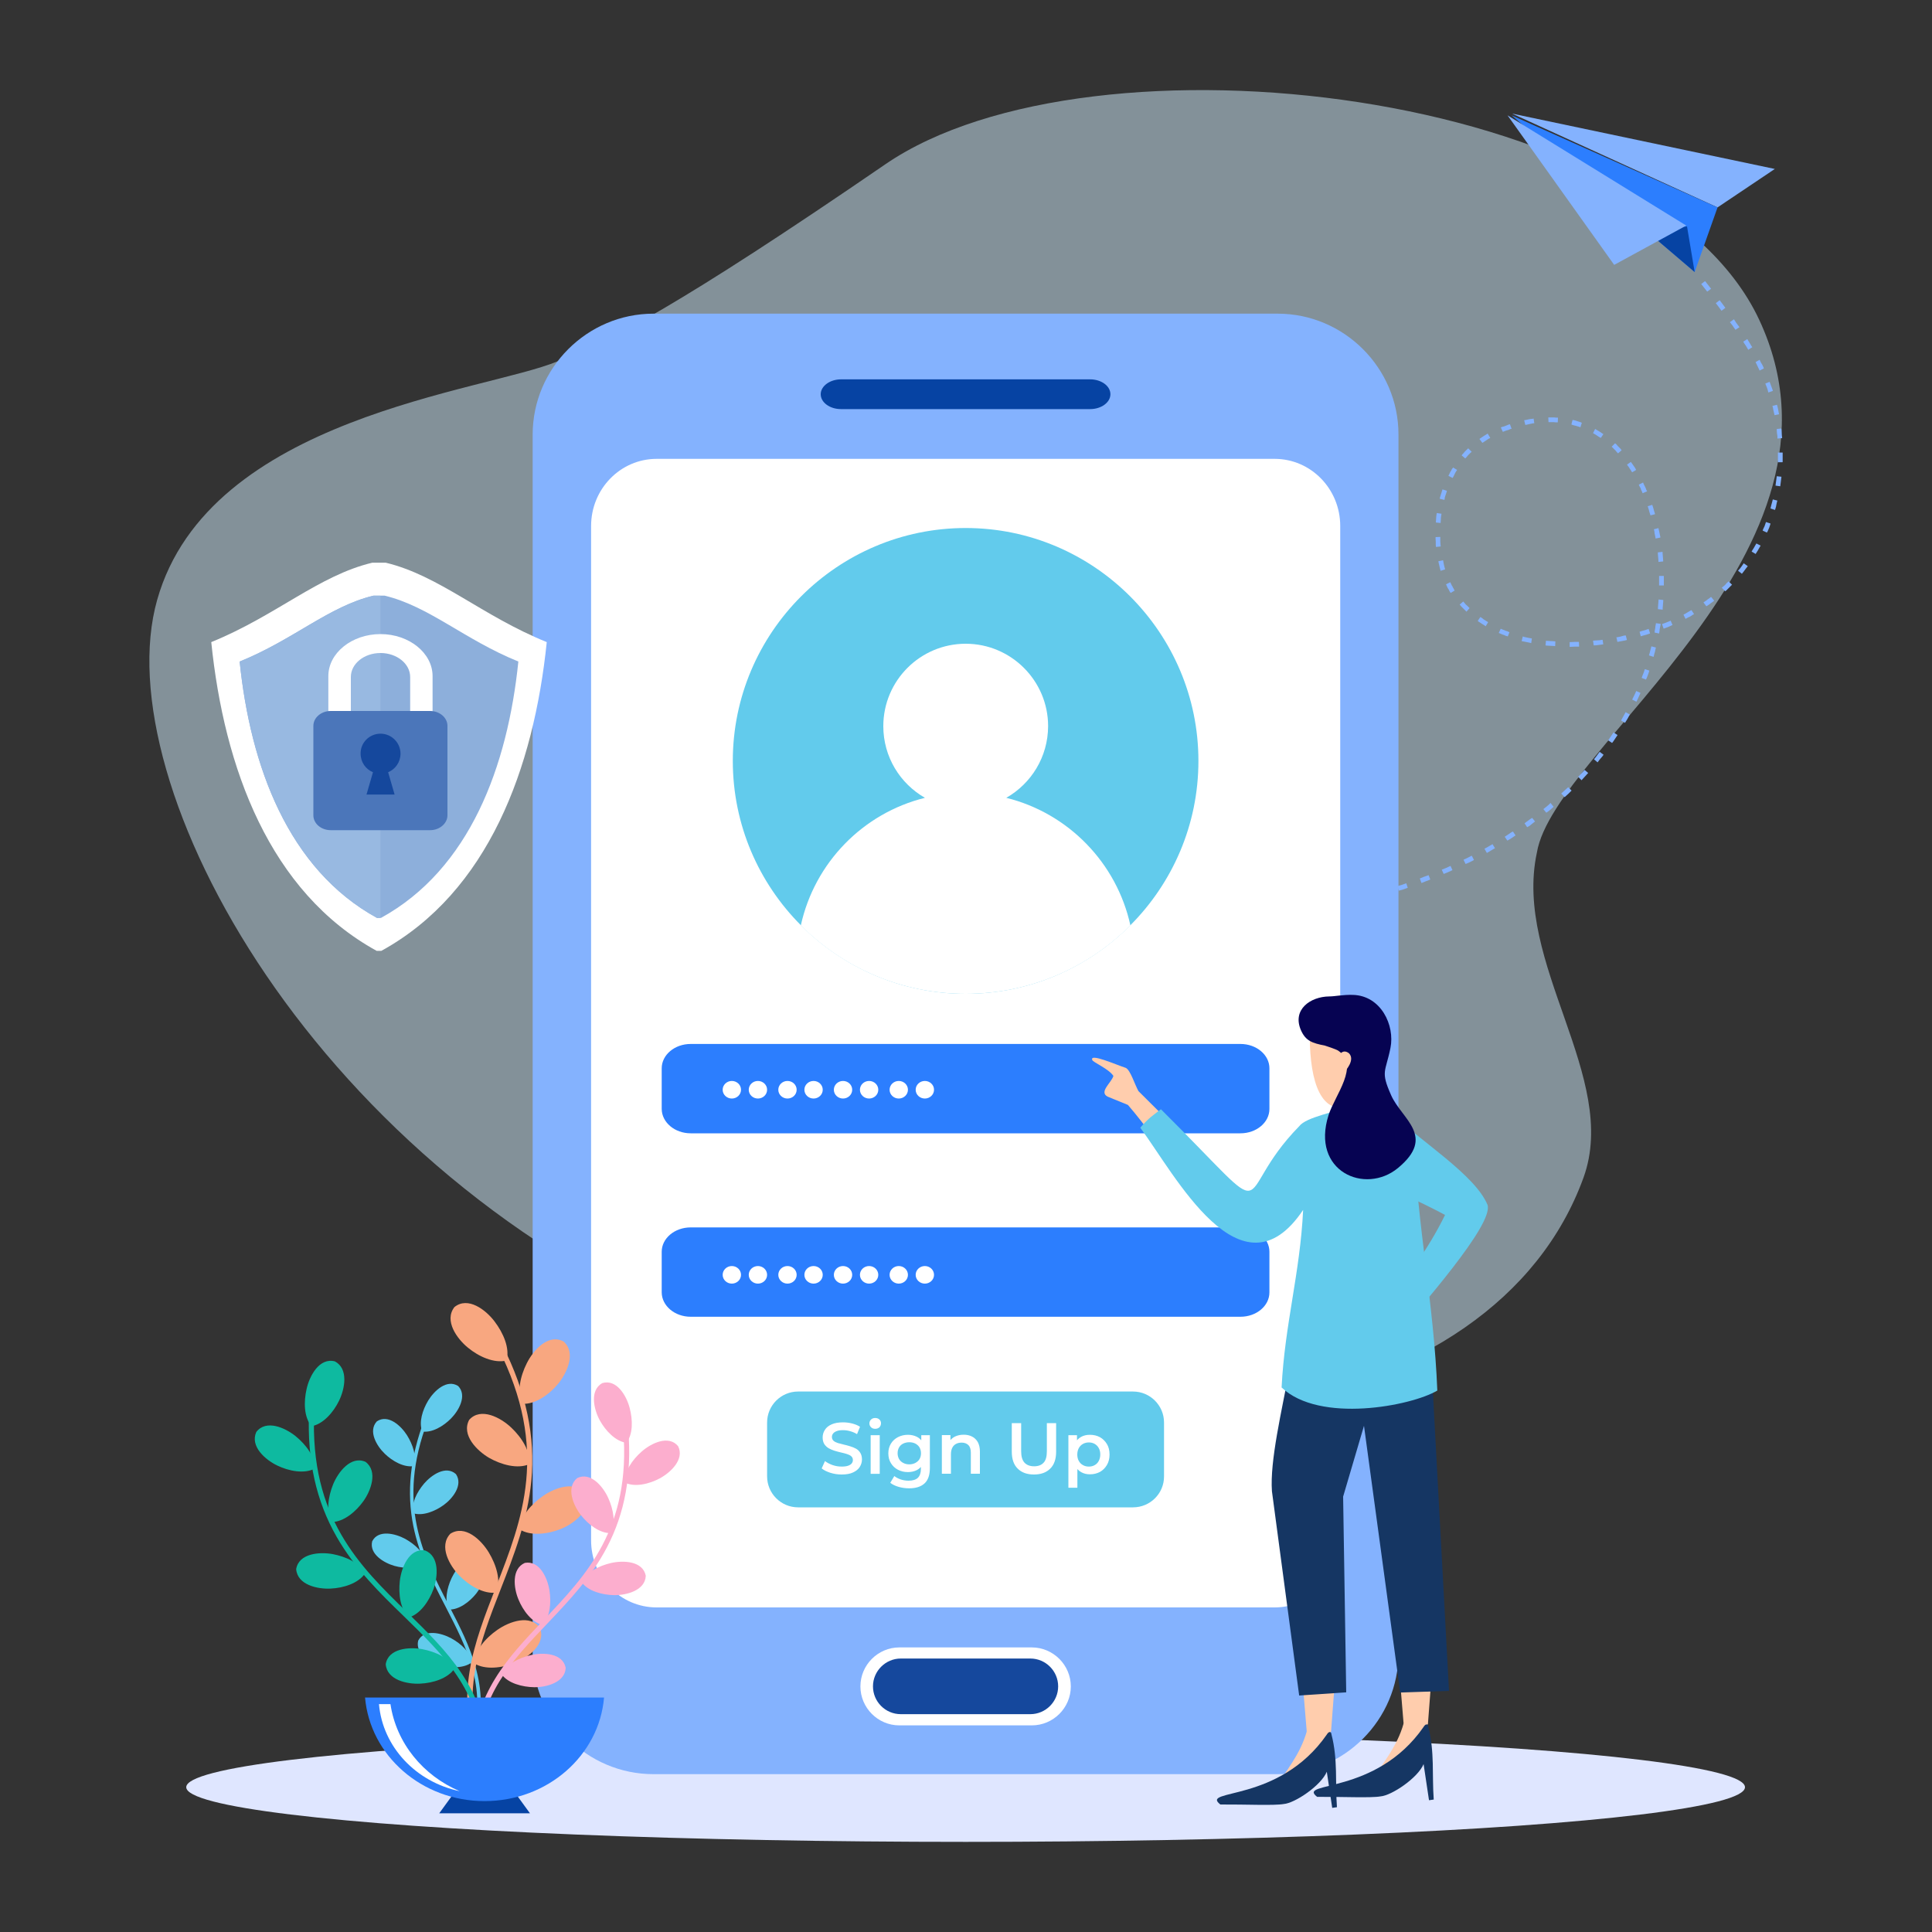 <svg id="SvgjsSvg1075" width="550" height="550" xmlns="http://www.w3.org/2000/svg" version="1.1" xmlns:xlink="http://www.w3.org/1999/xlink" xmlns:svgjs="http://svgjs.com/svgjs"><rect width="100%" height="100%" fill="#333333" stroke="none"/><defs id="SvgjsDefs1076"></defs><g id="SvgjsG1077"><svg xmlns="http://www.w3.org/2000/svg" enable-background="new 0 0 2000 2000" viewBox="0 0 2000 2000" width="550" height="550"><rect width="2000" height="2000" fill="#ffffff" fill-rule="evenodd" clip-rule="evenodd" display="none" class="colorfff svgShape"></rect><path fill="#d5f0ff" d="M162.7,621c-53.8,190,164.2,593.4,571.9,758.4c407.8,165,812.8,93.1,904.7-160.5    c37.4-103.8-73.1-221.7-48.3-336.4c18.1-108.6,342.1-312.2,230.1-551.5C1709.2,91.6,1130,23.7,916.6,170    C703,316.5,629.9,354.3,577.6,373.9C501.9,405.5,216.3,431.2,162.7,621L162.7,621z" opacity=".5" class="colord5f0ff svgShape"></path><ellipse cx="999.6" cy="1850.1" fill="#dfe6ff" fill-rule="evenodd" clip-rule="evenodd" rx="806.8" ry="56.6" class="colordfe6ff svgShape"></ellipse><polygon fill="#84b2fe" fill-rule="evenodd" points="1565.3 117.6 1837.3 174.9 1778 214.7" clip-rule="evenodd" class="color84b2fe svgShape"></polygon><polygon fill="#2c7efe" fill-rule="evenodd" points="1564.8 119.4 1778 214.7 1754.3 281.6" clip-rule="evenodd" class="color2c7efe svgShape"></polygon><polygon fill="#0643a3" fill-rule="evenodd" points="1703.6 238.4 1754.3 281.6 1746.4 234.4" clip-rule="evenodd" class="color0643a3 svgShape"></polygon><polygon fill="#84b2fe" fill-rule="evenodd" points="1671 274.2 1745.6 233.5 1560.6 119.4" clip-rule="evenodd" class="color84b2fe svgShape"></polygon><path fill="#84b2fe" d="M1771.3,298.9l-4,3l-6.2-7.9l4-3L1771.3,298.9z M1277.1,946l-0.5-4.9l1-0.2h1.7l1.7-0.2h1.7     h2h2l-0.2,4.9h-1.7h-2h-1.5l-1.7,0.2h-1.5L1277.1,946z M1301.6,945.7v-4.9h2.2h4.7l2.7-0.2l0.2,4.9l-3,0.2h-4.7H1301.6z      M1326.3,945l-0.2-4.9l1.5-0.2l4.7-0.2l3.7-0.2l0.2,4.9l-3.5,0.2l-4.9,0.2L1326.3,945z M1351,942.8l-0.5-4.9h1l4.7-0.5l4.2-0.7     l0.5,4.9l-4.2,0.5l-4.7,0.7H1351z M1375.7,939.6l-0.7-4.9l0.5-0.2l4.7-0.7l4.4-0.7l1,4.9l-4.7,0.7l-4.7,0.7L1375.7,939.6z      M1400.1,934.9l-1.2-4.9h0.2l4.9-1l4.4-1l1.2,4.7l-4.7,1.2L1400.1,934.9L1400.1,934.9z M1424.1,929.2l-1.2-4.9l0,0l4.7-1.2     l4.7-1.2h0.2l1.2,4.7l0,0l-4.7,1.2L1424.1,929.2L1424.1,929.2z M1448,922l-1.5-4.7l4.4-1.2l4.7-1.7h0.2l1.5,4.7h-0.2l-4.7,1.7     L1448,922z M1471.5,914.1l-1.7-4.7l4.2-1.7l4.7-1.7h0.2l1.7,4.4l-0.2,0.2l-4.4,1.7L1471.5,914.1z M1494.5,904.7l-2-4.4l4.2-1.7     l4.4-2l0.5-0.2l2,4.4l-0.5,0.2l-4.4,2L1494.5,904.7z M1517.2,894.4l-2.2-4.4l3.7-1.7l4.2-2.2l0.7-0.2l2.2,4.2l-0.5,0.5l-4.4,2.2     L1517.2,894.4z M1539.2,883l-2.5-4.4l3.2-1.7l4.2-2.5l1-0.5l2.5,4.2l-1,0.5l-4.2,2.5L1539.2,883z M1560.4,870.2l-2.7-4l3-2l4-2.7     l1.5-0.7l2.7,4l-1.5,1l-4,2.7L1560.4,870.2z M1580.9,856.3l-2.7-4l2.2-1.7l3.7-2.7l2-1.2l3,3.7l-2,1.5l-3.7,3L1580.9,856.3z      M1600.7,841.3l-3-3.7l1.5-1.2l3.7-3l2.2-2.2l3.2,4l-2.2,2l-3.7,3L1600.7,841.3z M1619.7,825.2l-3.5-3.7l0.7-0.7l3.5-3.2l3-2.7     l3.5,3.5l-3,3l-3.5,3.2L1619.7,825.2z M1637.2,807.7l-3.5-3.5l3-3.2l3.2-3.5l0.5-0.5l3.7,3.2l-0.5,0.5l-3.2,3.5L1637.2,807.7z      M1653.8,789.2l-3.7-3.2l2-2.5l2.7-3.7l1.2-1.5l4,3l-1.2,1.7l-3,3.5L1653.8,789.2z M1668.8,769.1l-4-2.7l1-1.5l2.5-3.7l2-3     l4.2,2.7l-2,3l-2.7,4L1668.8,769.1z M1682.4,748.4l-4.2-2.5v-0.2l2.2-4l2.2-4l0.2-0.5l4.4,2.5l-0.2,0.2l-2.2,4.2l-2.5,4V748.4z      M1694,726.4l-4.4-2.2l1.5-3l2-4.2l0.7-1.7l4.4,2l-0.7,1.7l-2,4.4L1694,726.4z M1703.9,703.5l-4.4-1.7l0.5-1.7l1.7-4.2l1-3.2     l4.7,1.5l-1,3.2l-1.7,4.4L1703.9,703.5z M1711.8,680l-4.7-1.5V678l0.7-2.2l0.5-2.2l0.7-2.5l0.5-2l4.7,1.2l-0.5,2l-0.5,2.5     l-0.7,2.2l-0.5,2.2L1711.8,680z M1717.5,655.8l-4.7-1l0.2-2l0.5-2.5l0.2-2.2l0.5-2.5v-0.5l4.9,0.7v0.5l-0.5,2.5l-0.5,2.5     l-0.2,2.2L1717.5,655.8z M1721.2,631.1l-4.9-0.5v-1.5l0.2-2.5l0.2-2.5l0.2-2.5v-1l4.9,0.5v1l-0.2,2.5l-0.2,2.5l-0.2,2.5V631.1z      M1722.4,606.1h-4.9v-1.5v-2.7v-2.2v-2.5v-1h4.9v0.7v2.5v2.5v2.7V606.1z M1721.7,581.2l-4.9,0.5v-1.5l-0.2-2.5l-0.2-2.2l-0.2-2.5     v-1.2l4.9-0.5v1.2l0.2,2.5l0.2,2.5l0.2,2.5V581.2z M1718.7,556.5l-4.9,1v-0.7l-0.5-2.5l-0.5-2.2l-0.2-2.2l-0.5-2l4.7-1.2l0.5,2.2     l0.5,2.2l0.5,2.5l0.5,2.2V556.5z M1713.3,532.3l-4.7,1.2l-0.5-1.5l-0.7-2.2l-0.5-2l-0.7-2.2l-0.5-1.5l4.7-1.5l0.5,1.5l0.7,2.2     l0.5,2l0.7,2.2L1713.3,532.3z M1705.1,508.6l-4.7,2l-0.5-1.5l-1-2l-0.7-2l-1-1.7l-0.7-1.7l4.4-2.2l0.7,1.7l1,2l1,2l0.7,2     L1705.1,508.6z M1693.8,486.4l-4.2,2.5l-0.2-0.2l-1-1.7l-1.2-1.7l-1-1.7l-1.2-1.5l-0.7-1.2l4-2.7l0.7,1l1.2,1.7l1.2,1.7l1.2,1.7     l1,2L1693.8,486.4z M1678.7,466.1l-3.7,3.2l-1.2-1.2l-1.2-1.5l-1.5-1.5l-1.2-1.2l-1.5-1.5l0,0l3.5-3.5l0,0l1.5,1.2l1.2,1.5     l1.5,1.5l1.5,1.5L1678.7,466.1z M1659.9,449.3l-2.7,4l-0.5-0.2l-1.7-1l-1.5-1l-1.5-1l-1.7-1l-1.2-0.7l2.2-4.4l1.5,1l1.7,1l1.7,1     l1.5,1l1.7,1.2L1659.9,449.3z M1637.5,437.7l-1.5,4.7l-1-0.5l-1.7-0.5l-1.7-0.5l-2-0.5l-1.7-0.5l-1.2-0.5l1.2-4.7l1.2,0.2l2,0.5     l2,0.7l1.7,0.5l2,0.7L1637.5,437.7z M1612.8,432.3l-0.2,4.9h-0.2h-2l-2-0.2h-2h-2.2h-1.2l-0.2-4.9h1.5h2.2h2.2l2,0.2H1612.8     L1612.8,432.3z M1587.6,433.3l0.7,4.9h-1.2l-2.5,0.5l-2.2,0.5l-2.2,0.5l-1.2,0.2l-1.2-4.9l1.5-0.2l2.2-0.5l2.5-0.5l2.2-0.2     L1587.6,433.3z M1563.1,439.2l1.7,4.7l-1.2,0.2l-2.2,1l-2.5,0.7l-2.5,1l-0.7,0.2l-2-4.4l0.7-0.5l2.7-0.7l2.5-1l2.5-1     L1563.1,439.2z M1540.2,449.1l2.5,4.2l-0.2,0.2l-1.5,0.7l-1.5,1l-1.5,1l-1.5,1l-1.5,1l-0.5,0.2l-3-4l0.7-0.5l1.5-1l1.5-1l1.5-1     l1.7-1l1.5-1H1540.2z M1519.9,464.1l3.5,3.5v0.2l-1.2,1l-1.2,1.2l-1.2,1.2l-1,1.2l-1,1.2l-1,1l-3.7-3.2l0.7-1l1.2-1.2l1.2-1.5     l1.2-1.2l1.2-1.2L1519.9,464.1L1519.9,464.1z M1504.1,483.9l4.2,2.5l-0.2,0.5l-1,1.5l-0.7,1.2l-0.7,1.5l-0.7,1.5l-0.7,1.2l-0.5,1     l-4.4-2.2l0.5-1l0.7-1.5l0.7-1.5l1-1.5l0.7-1.5l1-1.2L1504.1,483.9z M1493.2,506.6l4.7,1.5l-0.2,0.5l-0.5,1.7l-0.5,1.5l-0.5,1.5     l-0.5,1.5l-0.2,1.7l-0.2,1l-4.9-1.2l0.2-1.2l0.5-1.5l0.5-1.7l0.5-1.5l0.5-1.7l0.5-1.5L1493.2,506.6z M1487.3,531.1l4.9,0.7v0.2     l-0.5,3.2l-0.2,3.2l-0.2,3l-4.9-0.5l0.2-3l0.2-3.2l0.5-3.5V531.1z M1486.1,556l4.9-0.2v1.5v3.2l0.2,3l0.2,2.2l-4.9,0.5l-0.2-2.2     v-3.2l-0.2-3.2V556z M1489,581l4.9-1l0.2,1.2l0.5,2.7l0.7,3l0.7,2.5l-4.7,1.5l-0.7-2.7l-0.7-3l-0.7-3L1489,581z M1496.9,604.9     l4.4-2.2l1,2l0.5,1.2l0.7,1l0.5,1.2l0.7,1l0.5,1.2l0.7,1l-4.2,2.5l-0.7-1l-0.7-1.2l-0.5-1.2l-0.7-1l-0.7-1.2l-0.5-1.2     L1496.9,604.9z M1511,625.9l3.7-3.2l0.7,0.7l1,1.2l1,1.2l1.2,1l1.2,1.2l1,1l0.5,0.5l-3.2,3.7l-0.5-0.5l-1.2-1.2l-1.2-1.2     l-1.2-1.2l-1.2-1.2l-1-1.2L1511,625.9z M1529.8,642.7l2.7-4l0.7,0.5l1.5,1l1.2,1l1.2,0.7l1.5,1l1.2,0.7l0.7,0.5l-2.5,4.2     l-0.7-0.5l-1.5-1l-1.2-0.7l-1.5-1l-1.5-1l-1.2-0.7L1529.8,642.7z M1551.5,655.3l2-4.4l0.7,0.2l1.5,0.7l1.5,0.5l1.5,0.7l1.7,0.5     l1.5,0.7l0.7,0.2l-1.7,4.4l-0.7-0.2l-1.7-0.5l-1.5-0.7l-1.5-0.5l-1.7-0.7l-1.5-0.7L1551.5,655.3z M1575.2,663.7l1.2-4.9l1.2,0.5     l3.2,0.7l3.5,0.7l1.5,0.2l-0.7,4.9l-1.7-0.5l-3.5-0.7l-3.5-0.7L1575.2,663.7z M1599.9,668.1l0.5-4.9l1,0.2l3.5,0.2l3.5,0.2     l1.7,0.2l-0.2,4.9l-1.7-0.2l-3.7-0.2l-3.5-0.2L1599.9,668.1z M1624.9,669.6v-4.9h1.2l3.7-0.2h3.5h1.2l0.2,4.9h-1.2h-3.7l-3.7,0.2     H1624.9z M1649.8,668.1l-0.7-4.9l2.5-0.2l3.7-0.2l3.7-0.5l0.7,4.7l-3.7,0.5l-3.7,0.5L1649.8,668.1z M1674.3,664.4l-1-4.7h0.5     l3.7-0.7l3.5-1l2-0.2l1.2,4.7l-2,0.5l-3.7,0.7l-3.7,0.7H1674.3z M1698.5,658.7l-1.2-4.7l2-0.7l3.7-1l3.5-1.2h0.2l1.5,4.7h-0.2     l-3.5,1.2l-3.7,1L1698.5,658.7z M1722.2,650.8l-1.7-4.7l0.5-0.2l4-1.5l3.7-1.5l0.7-0.5l2,4.7l-0.7,0.2l-3.7,1.7l-4,1.5     L1722.2,650.8z M1744.9,640.7l-2.2-4.4l0.5-0.2l1.7-1l1.7-1l1.7-1l1.7-1l1-0.5l2.7,4.2l-1.2,0.5l-1.7,1.2l-1.7,1l-1.7,0.7l-1.7,1     L1744.9,640.7z M1766.4,627.6l-3-4l1.5-1l1.5-1l1.5-1.2l1.5-1l1.5-1.2l0.5-0.2l3,3.7l-0.2,0.5l-1.7,1.2l-1.5,1l-1.5,1.2l-1.7,1.2     L1766.4,627.6z M1785.9,612.1l-3.5-3.7l1.2-1l1.5-1.2l1.2-1.2l1.2-1.5l1.5-1.2l0.5-0.5l3.5,3.5l-0.5,0.5l-1.2,1.2l-1.5,1.5     l-1.2,1.2l-1.5,1.5L1785.9,612.1z M1803.2,594l-4-3.2l2-2.2l2.2-3l1.7-2.5l4.2,3l-2,2.5l-2.2,3L1803.2,594z M1817.5,573.5     l-4.2-2.5l0.2-0.5l2-3.2l1.7-3l1-1.7l4.4,2.2l-1,1.7l-2,3.5l-2,3.2L1817.5,573.5z M1829.1,551.3l-4.4-2l0.5-1.5l1.5-3.2l1.2-3.5     l0.2-0.7l4.7,1.5l-0.2,1l-1.2,3.5l-1.5,3.5L1829.1,551.3z M1837.5,527.9l-4.7-1.5l0.7-3l1-3.7l0.7-2.7l4.7,1.2l-0.7,2.7l-0.7,3.7     L1837.5,527.9z M1842.9,503.4l-4.9-0.7l0.2-1.5l0.5-3.7l0.5-4V493l4.9,0.5v0.5l-0.5,4l-0.5,4L1842.9,503.4z M1845.2,478.5h-4.9     l0.2-0.5v-4v-4v-1.5h4.9v1.5v4v4.2L1845.2,478.5z M1844.9,453.5l-4.9,0.5v-2.5l-0.5-3.2l-0.2-3v-1.2l4.7-0.5l0.2,1.2l0.2,3     l0.2,3.2L1844.9,453.5z M1841.7,428.8l-4.7,1l-0.5-2.2l-0.7-3l-0.5-2.7l-0.5-1.7l4.7-1.2l0.5,1.7l0.7,3l0.5,3L1841.7,428.8z      M1835.3,404.6l-4.7,1.7l-0.2-0.7l-0.7-2.7l-1-2.7l-1-2.5l-0.2-0.7l4.4-1.7l0.2,0.5l1,2.7l1,2.7l1,2.7L1835.3,404.6z      M1825.9,381.4l-4.4,2.2l-0.5-1.2l-1.2-2.5l-1.2-2.5l-1.2-2.5h-0.2l4.4-2.5v0.2l1.2,2.5l1.5,2.5l1.2,2.5L1825.9,381.4z      M1814,359.4l-4.2,2.7l-1-1.7l-1.5-2.5l-1.5-2.2l-1.2-2l4.2-2.7l1.2,2l1.5,2.5l1.5,2.5L1814,359.4z M1800.7,338.7l-4.2,2.7     l-3.2-4.7l-2.5-3.2l4.2-3l2.2,3.5L1800.7,338.7z M1786.1,318.7l-4,3l-2.7-3.7l-3.2-4.2l4-3l3.2,4.2L1786.1,318.7z" class="color84b2fe svgShape"></path><path fill="#84b2fe" d="M676.5,324.7h646.1c68.8,0,125.1,56.3,125.1,125.1v1261.7c0,68.8-56.2,125.1-125.1,125.1      H676.5c-68.8,0-125.1-56.2-125.1-125.1V449.8C551.5,381,607.8,324.7,676.5,324.7L676.5,324.7z" class="color84b2fe svgShape"></path><path fill="#ffffff" d="M679.8 1664h639.7c37.5 0 67.9-31.1 67.9-69.5V544.5c0-38.4-30.4-69.5-67.9-69.5H679.8c-37.5 0-67.9 31.1-67.9 69.5v1049.9C611.8 1632.9 642.2 1664 679.8 1664zM931 1705.4h137.1c22.2 0 40.4 18.2 40.4 40.4l0 0c0 22.2-18.2 40.3-40.4 40.3H931c-22.2 0-40.3-18.2-40.3-40.3l0 0C890.7 1723.5 908.9 1705.4 931 1705.4L931 1705.4z" class="colorfff svgShape"></path><path fill="#15489d" d="M932.5,1716.9h134.1c15.9,0,28.8,13,28.8,28.8l0,0c0,15.9-13,28.8-28.8,28.8H932.5       c-15.9,0-28.8-12.9-28.8-28.8l0,0C903.7,1729.9,916.7,1716.9,932.5,1716.9L932.5,1716.9z" class="color15489d svgShape"></path><path fill="#0643a3" d="M870.6,392.7h257.9c11.6,0,21,6.9,21,15.4l0,0c0,8.5-9.5,15.4-21,15.4H870.6      c-11.6,0-21-6.9-21-15.4l0,0C849.6,399.7,859.1,392.7,870.6,392.7L870.6,392.7z" class="color0643a3 svgShape"></path><path fill="#62cbec" fill-rule="evenodd" d="M1172.9,1560.4H826.2c-17.7,0-32.1-14.4-32.1-32.1v-55.7c0-17.7,14.4-32.1,32.1-32.1h346.7      c17.7,0,32.1,14.4,32.1,32.1v55.7C1205.1,1546,1190.7,1560.4,1172.9,1560.4z" clip-rule="evenodd" class="color62cbec svgShape"></path><path fill="#2c7efe" fill-rule="evenodd" d="M715 1173.2h569.1c16.6 0 30-11.3 30-25.2v-42.1c0-13.9-13.4-25.2-30-25.2H715c-16.6 0-30 11.3-30 25.2v42.1C685.1 1161.9 698.5 1173.2 715 1173.2zM715 1363.1h569.1c16.6 0 30-11.3 30-25.2v-42.1c0-13.9-13.4-25.2-30-25.2H715c-16.6 0-30 11.3-30 25.2v42.1C685.1 1351.8 698.5 1363.1 715 1363.1z" clip-rule="evenodd" class="color2c7efe svgShape"></path><ellipse cx="757.6" cy="1128.1" fill="#ffffff" fill-rule="evenodd" clip-rule="evenodd" rx="9.5" ry="9.1" class="colorfff svgShape"></ellipse><ellipse cx="784.6" cy="1128.1" fill="#ffffff" fill-rule="evenodd" clip-rule="evenodd" rx="9.5" ry="9.1" class="colorfff svgShape"></ellipse><ellipse cx="815.2" cy="1128.1" fill="#ffffff" fill-rule="evenodd" clip-rule="evenodd" rx="9.5" ry="9.1" class="colorfff svgShape"></ellipse><ellipse cx="842.2" cy="1128.1" fill="#ffffff" fill-rule="evenodd" clip-rule="evenodd" rx="9.5" ry="9.1" class="colorfff svgShape"></ellipse><ellipse cx="872.7" cy="1128.1" fill="#ffffff" fill-rule="evenodd" clip-rule="evenodd" rx="9.5" ry="9.1" class="colorfff svgShape"></ellipse><ellipse cx="899.7" cy="1128.1" fill="#ffffff" fill-rule="evenodd" clip-rule="evenodd" rx="9.5" ry="9.1" class="colorfff svgShape"></ellipse><ellipse cx="930.4" cy="1128.1" fill="#ffffff" fill-rule="evenodd" clip-rule="evenodd" rx="9.5" ry="9.1" class="colorfff svgShape"></ellipse><ellipse cx="957.4" cy="1128.1" fill="#ffffff" fill-rule="evenodd" clip-rule="evenodd" rx="9.5" ry="9.1" class="colorfff svgShape"></ellipse><ellipse cx="757.6" cy="1319.7" fill="#ffffff" fill-rule="evenodd" clip-rule="evenodd" rx="9.5" ry="9.1" class="colorfff svgShape"></ellipse><ellipse cx="784.6" cy="1319.7" fill="#ffffff" fill-rule="evenodd" clip-rule="evenodd" rx="9.5" ry="9.1" class="colorfff svgShape"></ellipse><ellipse cx="815.2" cy="1319.7" fill="#ffffff" fill-rule="evenodd" clip-rule="evenodd" rx="9.5" ry="9.1" class="colorfff svgShape"></ellipse><ellipse cx="842.2" cy="1319.7" fill="#ffffff" fill-rule="evenodd" clip-rule="evenodd" rx="9.5" ry="9.1" class="colorfff svgShape"></ellipse><ellipse cx="872.7" cy="1319.7" fill="#ffffff" fill-rule="evenodd" clip-rule="evenodd" rx="9.5" ry="9.1" class="colorfff svgShape"></ellipse><ellipse cx="899.7" cy="1319.7" fill="#ffffff" fill-rule="evenodd" clip-rule="evenodd" rx="9.5" ry="9.1" class="colorfff svgShape"></ellipse><ellipse cx="930.4" cy="1319.7" fill="#ffffff" fill-rule="evenodd" clip-rule="evenodd" rx="9.5" ry="9.1" class="colorfff svgShape"></ellipse><ellipse cx="957.4" cy="1319.7" fill="#ffffff" fill-rule="evenodd" clip-rule="evenodd" rx="9.5" ry="9.1" class="colorfff svgShape"></ellipse><g fill="#000000" class="color000 svgShape"><path fill="#ffffff" d="M871.3 1526.4c-4.1 0-8-.6-11.8-1.8-3.7-1.2-6.7-2.7-8.9-4.5l3.4-7.6c2.1 1.6 4.7 3 7.8 4.1 3.1 1.1 6.3 1.6 9.5 1.6 2.7 0 5-.3 6.7-.9 1.7-.6 2.9-1.4 3.7-2.4.8-1 1.2-2.2 1.2-3.5 0-1.6-.6-2.9-1.7-3.9-1.1-1-2.6-1.7-4.5-2.3-1.8-.6-3.8-1.1-6.1-1.6-2.2-.5-4.4-1.1-6.7-1.8-2.2-.7-4.2-1.5-6.1-2.6-1.8-1.1-3.3-2.5-4.5-4.3-1.1-1.8-1.7-4.1-1.7-6.9 0-2.8.8-5.5 2.3-7.8 1.5-2.4 3.8-4.3 7-5.7 3.1-1.4 7.1-2.1 11.9-2.1 3.1 0 6.3.4 9.4 1.2 3.1.8 5.8 1.9 8.1 3.4l-3.1 7.6c-2.3-1.4-4.8-2.4-7.3-3.1-2.5-.7-4.9-1-7.2-1-2.7 0-4.9.3-6.6 1-1.7.6-2.9 1.5-3.7 2.5-.8 1-1.2 2.2-1.2 3.6 0 1.6.6 2.9 1.7 3.9 1.1 1 2.6 1.7 4.4 2.3 1.8.5 3.9 1.1 6.1 1.6 2.2.5 4.5 1.1 6.7 1.8 2.2.6 4.2 1.5 6.1 2.5 1.8 1 3.3 2.5 4.4 4.3 1.1 1.8 1.7 4.1 1.7 6.8 0 2.8-.8 5.4-2.3 7.8-1.5 2.4-3.9 4.3-7 5.7C880.1 1525.7 876.1 1526.4 871.3 1526.4zM906 1479.1c-1.7 0-3.2-.5-4.3-1.6-1.1-1.1-1.7-2.4-1.7-4 0-1.6.6-2.9 1.7-4 1.1-1.1 2.6-1.6 4.3-1.6 1.7 0 3.2.5 4.3 1.5 1.1 1 1.7 2.3 1.7 3.9 0 1.6-.5 3-1.6 4.2C909.3 1478.5 907.8 1479.1 906 1479.1zM901.3 1525.7v-40h9.4v40H901.3zM939.9 1523.9c-3.8 0-7.2-.8-10.3-2.4-3.1-1.6-5.5-3.9-7.3-6.8-1.8-2.9-2.7-6.3-2.7-10.2 0-3.8.9-7.2 2.7-10.1 1.8-2.9 4.2-5.1 7.3-6.7 3.1-1.6 6.5-2.4 10.3-2.4 3.4 0 6.4.7 9.1 2 2.7 1.3 4.9 3.4 6.5 6.3 1.6 2.8 2.4 6.5 2.4 10.9 0 4.4-.8 8.1-2.4 11-1.6 2.9-3.8 5-6.5 6.4C946.3 1523.2 943.3 1523.9 939.9 1523.9zM941.1 1540.7c-3.7 0-7.3-.5-10.8-1.5-3.5-1-6.4-2.4-8.7-4.2l4.2-7c1.7 1.4 4 2.6 6.6 3.5 2.7.9 5.4 1.3 8.1 1.3 4.4 0 7.6-1 9.7-3 2-2 3.1-5.1 3.1-9.1v-7.1l.7-9.1-.3-9.1v-9.7h8.9v33.9c0 7.2-1.8 12.6-5.5 16C953.4 1539 948.1 1540.7 941.1 1540.7zM941.3 1515.9c2.3 0 4.4-.5 6.3-1.5 1.8-1 3.3-2.3 4.3-4 1-1.7 1.5-3.7 1.5-6 0-2.2-.5-4.2-1.5-6-1-1.7-2.5-3-4.3-4-1.8-.9-3.9-1.4-6.3-1.4-2.3 0-4.5.5-6.3 1.4-1.9.9-3.3 2.2-4.3 4-1 1.7-1.5 3.7-1.5 6 0 2.2.5 4.2 1.5 6 1 1.7 2.5 3.1 4.3 4C936.8 1515.4 939 1515.9 941.3 1515.9zM997.6 1485.2c3.2 0 6.1.6 8.6 1.9 2.5 1.2 4.5 3.2 6 5.7 1.4 2.6 2.2 5.9 2.2 9.9v22.9h-9.4v-21.7c0-3.5-.8-6.2-2.5-7.9-1.7-1.7-4-2.6-7-2.6-2.2 0-4.1.4-5.8 1.3-1.7.9-3 2.2-3.9 4-.9 1.8-1.4 4-1.4 6.7v20.2h-9.4v-40h8.9v10.8l-1.6-3.3c1.4-2.5 3.4-4.5 6.1-5.9C991.1 1485.9 994.1 1485.2 997.6 1485.2zM1070.4 1526.4c-7.2 0-12.8-2-16.9-6.1-4.1-4-6.1-9.9-6.1-17.5v-29.6h9.7v29.2c0 5.4 1.2 9.3 3.5 11.8 2.3 2.4 5.6 3.7 9.9 3.7 4.2 0 7.5-1.2 9.8-3.7 2.3-2.4 3.4-6.4 3.4-11.8v-29.2h9.6v29.6c0 7.6-2 13.5-6.1 17.5C1083.1 1524.4 1077.5 1526.4 1070.4 1526.4zM1106 1540.2v-54.5h8.9v9.4l-.3 10.6.7 10.6v23.8H1106zM1128.2 1526.2c-3.2 0-6.2-.7-8.9-2.2-2.7-1.5-4.8-3.8-6.4-6.8-1.6-3-2.4-6.9-2.4-11.5 0-4.7.8-8.5 2.3-11.5 1.5-3 3.6-5.2 6.3-6.7 2.6-1.5 5.7-2.2 9.1-2.2 3.9 0 7.4.8 10.5 2.5 3 1.7 5.4 4.1 7.2 7.1 1.8 3 2.7 6.6 2.7 10.8 0 4.1-.9 7.8-2.7 10.8-1.8 3.1-4.2 5.5-7.2 7.2C1135.7 1525.3 1132.2 1526.2 1128.2 1526.2zM1127.2 1518.2c2.2 0 4.3-.5 6-1.5 1.8-1 3.2-2.4 4.2-4.3 1-1.9 1.6-4.1 1.6-6.7 0-2.6-.5-4.8-1.6-6.7-1-1.9-2.5-3.3-4.2-4.3-1.8-1-3.8-1.5-6-1.5-2.2 0-4.3.5-6.1 1.5-1.8 1-3.2 2.4-4.3 4.3-1 1.9-1.6 4.1-1.6 6.7 0 2.5.5 4.8 1.6 6.7 1 1.9 2.5 3.3 4.3 4.3C1122.9 1517.7 1124.9 1518.2 1127.2 1518.2z" class="colorfff svgShape"></path></g><g fill="#000000" class="color000 svgShape"><path fill="#62cbec" fill-rule="evenodd" d="M999.7,1028.8c132.7,0,240.9-108.3,240.9-241.1s-108.2-241.1-240.9-241.1      c-132.9,0-241.1,108.3-241.1,241.1S866.8,1028.8,999.7,1028.8L999.7,1028.8z" clip-rule="evenodd" class="color62cbec svgShape"></path><path fill="#ffffff" fill-rule="evenodd" d="M1041.7,825.9c64.2,15.9,114.3,67.3,128.5,132.1c-43.7,43.8-104,70.8-170.5,70.8      c-66.7,0-127-27-170.7-70.8c14.2-64.8,64.2-116.2,128.5-132.1c-25.7-14.7-43.1-42.3-43.1-74.2c0-47,38.1-85.3,85.3-85.3      c47,0,85.3,38.3,85.3,85.3C1084.9,783.5,1067.6,811.1,1041.7,825.9L1041.7,825.9z" clip-rule="evenodd" class="colorfff svgShape"></path></g><g fill="#000000" class="color000 svgShape"><path fill="#ffcdad" fill-rule="evenodd" d="M1221.4 1172.2l-42.9-42.7c-4.3-8-8.2-21.4-13-24-10.5-3.4-37.7-15.6-34.8-8.2.7 2.4 17 9 21.9 16.5-2.1 7.1-15.2 16.5-6.1 21.4l21.1 8.6c8.7 10 18.7 23 28.8 36.5L1221.4 1172.2zM1474.1 1767.8l-21.1 16.4c-7 24.7-21.5 40.4-33.3 60.1l59.8-27.8L1474.1 1767.8z" clip-rule="evenodd" class="colorffcdad svgShape"></path><path fill="#ffcdad" fill-rule="evenodd" d="M1448.8,1733.4l33.5-2.8l-4.1,53.9c-2.2,6.1-24.5,10.4-25.2-0.2L1448.8,1733.4z" clip-rule="evenodd" class="colorffcdad svgShape"></path><path fill="#153663" fill-rule="evenodd" d="M1363.5,1860.1c-21.5-16.7,60.6-0.9,110.2-72.4c2.1-3.6,4.6-3.3,4.8-0.3     c6.8,26.1,3.8,50.3,5.7,75.5l-4.9,0.7c-1.9-12.5-3.8-24.9-5.6-37.4c-6,14.4-33.1,32.5-44.5,33.4     C1419,1861.4,1389.2,1859.9,1363.5,1860.1L1363.5,1860.1z" clip-rule="evenodd" class="color153663 svgShape"></path><path fill="#ffcdad" fill-rule="evenodd" d="M1373.9,1775.8l-21.1,16.4c-7,24.7-21.5,40.4-33.3,60.2l59.8-27.8L1373.9,1775.8z" clip-rule="evenodd" class="colorffcdad svgShape"></path><path fill="#ffcdad" fill-rule="evenodd" d="M1348.5,1741.3l33.5-2.8l-4.1,53.9c-2.2,6.2-24.5,10.4-25.2-0.2L1348.5,1741.3z" clip-rule="evenodd" class="colorffcdad svgShape"></path><path fill="#153663" fill-rule="evenodd" d="M1263.3 1868c-21.5-16.7 60.6-.9 110.2-72.4 2.1-3.6 4.6-3.3 4.8-.3 6.8 26.1 3.8 50.3 5.7 75.5l-4.9.7c-1.9-12.5-3.8-24.9-5.6-37.4-6 14.4-33.1 32.5-44.5 33.4C1318.7 1869.3 1288.9 1867.8 1263.3 1868L1263.3 1868zM1434.8 1315l-98.8 97.3c-9.6 50-21.5 100.3-19.3 131.4l28.2 211.5c16.2-1.1 32.4-2.2 48.7-3.3l-3.2-202.6 21.6-73.3 37.5 276.1 50.5-1.7-17.9-331.9L1434.8 1315z" clip-rule="evenodd" class="color153663 svgShape"></path><path fill="#62cbec" fill-rule="evenodd" d="M1411.2,1215.7c8.7-22,17.4-44,26-66c34.2,32.5,89.8,66.5,102.7,97.6     c6.5,20.4-69.4,105.5-98.1,140.3c-4.4-10.8-8.2-18.4-12.6-29.3c25-33.1,49-64.2,66.7-100.6     C1472,1244.7,1435,1228.6,1411.2,1215.7L1411.2,1215.7z" clip-rule="evenodd" class="color62cbec svgShape"></path><path fill="#62cbec" fill-rule="evenodd" d="M1463.6,1179c-20.7-11.7-41.4-23.4-62-35.1c-18.9,7.3-49.4,12.4-56.6,21.9     c-73.9,75.4-16.5,108.4-143.2-17.5c-9.2,7-12.3,8.7-21.4,19.1c35.8,48.2,104.4,180.9,168.6,85.1c-3.2,65.8-19,118.1-22.3,183.8     c39.3,37.4,134,19.3,161.2,3.2C1484.4,1349.6,1467.1,1268.9,1463.6,1179L1463.6,1179z" clip-rule="evenodd" class="color62cbec svgShape"></path><path fill="#ffcdad" fill-rule="evenodd" d="M1428.5,1062.1l-72.5-3.7c-1.4,43.7,4.3,89.3,33.8,88.9     C1422.3,1147.1,1429.8,1101,1428.5,1062.1L1428.5,1062.1z" clip-rule="evenodd" class="colorffcdad svgShape"></path><path fill="#060352" fill-rule="evenodd" d="M1371.5,1082.4c-13.1-2.6-19.9-4.8-24.8-16c-9.2-21.3,9.8-34.7,29.3-34.9     c6,0,13.9-1.9,24.4-1.6c29.2,0.7,43.7,31.5,39,54.9c-5.1,25.4-10.5,23.8,0.7,49c11,24.9,46.8,42.4,7.1,75.3     c-34,28.1-90.4,3.5-71.9-54.7c6.6-20.8,32.6-51.3,10.1-66.7C1383.4,1086.2,1371.9,1082.5,1371.5,1082.4L1371.5,1082.4z" clip-rule="evenodd" class="color060352 svgShape"></path><path fill="#ffcdad" fill-rule="evenodd" d="M1390.2,1111.4l-5-14.7c0.6-5.3,4.9-11.2,11.2-6.4     C1403.1,1097,1393.5,1108.1,1390.2,1111.4L1390.2,1111.4z" clip-rule="evenodd" class="colorffcdad svgShape"></path></g><g fill="#000000" class="color000 svgShape"><path fill="#62cbec" fill-rule="evenodd" d="M390.1,1471.4c11.6-7.8,24.9,4.4,31.2,14.3c6.2,9.9,10.4,22.4,6.9,32      c-10.1,1.6-22-5.1-30-12.9C390,1496.9,380.8,1481.5,390.1,1471.4L390.1,1471.4z" clip-rule="evenodd" class="color62cbec svgShape"></path><path fill="#62cbec" d="M492.8,1800.8l-3.5-0.9c14.5-54.4-6.2-94.3-28-136.6c-13.3-25.7-27.1-52.3-33.4-83.4       c-7.1-35.1-3.4-71.1,11.4-110.2l3.4,1.3c-32.5,85.7-4.9,139.1,21.8,190.6C486.7,1704.6,507.6,1745.1,492.8,1800.8z" class="color62cbec svgShape"></path><path fill="#62cbec" fill-rule="evenodd" d="M472 1526c-10.4-9.4-25.4.9-33 9.8-7.5 8.9-13.5 20.6-11.3 30.7 9.8 3.1 22.5-1.9 31.6-8.5C468.4 1551.4 479.7 1537.4 472 1526L472 1526zM385.3 1595.5c6.4-12.4 24-8 34.3-2.4 10.2 5.7 19.9 14.6 21.3 24.8-8.1 6.3-21.7 6.1-32.6 3.1C397.5 1617.9 382 1608.8 385.3 1595.5L385.3 1595.5zM496.6 1615.4c-12.5-6.3-24.2 7.6-29.1 18.2-5 10.6-7.5 23.6-2.7 32.6 10.3.3 21.2-7.8 28.2-16.6C500 1640.7 507.1 1624.3 496.6 1615.4L496.6 1615.4zM432.9 1698.4c6.4-12.4 24-8 34.3-2.4 10.2 5.6 19.9 14.6 21.3 24.8-8.1 6.3-21.7 6.1-32.6 3.1C445.1 1720.9 429.7 1711.7 432.9 1698.4L432.9 1698.4zM474.3 1434.8c-11.8-7.5-24.9 5-31 15-6 9.9-9.9 22.6-6.2 32.1 10.2 1.5 21.9-5.5 29.8-13.5C474.9 1460.3 483.8 1444.7 474.3 1434.8L474.3 1434.8z" clip-rule="evenodd" class="color62cbec svgShape"></path><g fill="#000000" class="color000 svgShape"><path fill="#f8a780" fill-rule="evenodd" d="M559.1 1685.6c-9.9-15-31.9-7-44.2 1.6-12.4 8.6-23.6 21.5-24 34.7 11.3 7 28.7 4.9 42.2-.5C546.6 1716 565.2 1702.3 559.1 1685.6L559.1 1685.6zM583.4 1388.7c-15.9-8.5-31.4 9.1-38.1 22.6-6.8 13.5-10.4 30.1-4.5 41.9 13.2.7 27.6-9.4 36.9-20.6C586.9 1421.4 596.7 1400.4 583.4 1388.7L583.4 1388.7z" clip-rule="evenodd" class="colorf8a780 svgShape"></path><path fill="#f8a780" d="M496,1825.2c-26.7-69.6-5.2-124.5,17.5-182.5c27.2-69.7,55.4-141.8,2.2-247.2l4.7-2.4       c24.3,48.1,34,93.9,29.6,140c-3.9,40.7-17.9,76.7-31.5,111.5c-22.3,57.1-43.4,111-17.4,178.7L496,1825.2z" class="colorf8a780 svgShape"></path><path fill="#f8a780" fill-rule="evenodd" d="M485.7 1469.8c12-13.4 32.7-2.3 43.6 8.1 10.9 10.3 20 24.7 18.6 37.8-12.1 5.3-29.1.6-41.7-6.6C493.8 1501.8 477.3 1485.5 485.7 1469.8L485.7 1469.8zM606.3 1547.1c-9.9-15.1-31.9-7.1-44.3 1.6-12.3 8.6-23.5 21.4-23.9 34.6 11.2 7 28.7 4.9 42.2-.4C593.6 1577.6 612.3 1563.7 606.3 1547.1L606.3 1547.1zM466.2 1587.7c15.2-9.7 32 6.5 39.8 19.4 7.8 12.9 12.8 29.2 7.9 41.5-13.2 1.9-28.2-7.2-38.4-17.5C465.4 1620.7 453.9 1600.6 466.2 1587.7L466.2 1587.7zM470.4 1353.1c14-11.4 32.6 2.9 41.6 14.9 9.1 12 15.9 27.6 12.4 40.4-12.9 3.2-28.9-4.1-40-13.3C473.1 1385.9 459.5 1367.2 470.4 1353.1L470.4 1353.1z" clip-rule="evenodd" class="colorf8a780 svgShape"></path></g><g fill="#000000" class="color000 svgShape"><path fill="#0ebaa0" fill-rule="evenodd" d="M265.3,1482.4c10.2-13.3,29.9-4.4,40.7,4.3c10.8,8.8,20.3,21.4,19.8,33.6      c-10.9,5.7-26.8,2.6-38.8-3.2C274.9,1511.3,258.6,1497.4,265.3,1482.4L265.3,1482.4z" clip-rule="evenodd" class="color0ebaa0 svgShape"></path><path fill="#0ebaa0" d="M506,1816.1l-5.2,0.3c-4.1-66.8-42.5-104-83-143.5c-24.8-24.1-50.4-49-69.2-81.8       c-21.3-37.1-30.7-79.3-28.7-129.1l5.3,0.2c-4.4,108.9,46.8,158.7,96.3,206.9C462.7,1709.3,501.7,1747.3,506,1816.1z" class="color0ebaa0 svgShape"></path><path fill="#0ebaa0" fill-rule="evenodd" d="M378.4 1513.3c-15.2-6.7-28.4 10.6-33.6 23.4-5.2 12.9-7.4 28.5-1.2 38.9 12.2-.2 24.7-10.6 32.5-21.5C383.9 1543.3 391.5 1523.2 378.4 1513.3L378.4 1513.3zM306.6 1624.4c2.6-16.4 24.2-18.1 37.8-15.6 13.7 2.6 28 9.1 33.5 20-6.8 10.2-22.3 15.1-35.6 15.7C328.9 1645.2 307.9 1640.8 306.6 1624.4L306.6 1624.4zM440 1605c-16.5-2.4-24.5 17.7-26.1 31.5-1.6 13.8.5 29.4 9.3 37.9 11.8-3.5 21-16.9 25.6-29.5C453.3 1632.3 455.2 1611.1 440 1605L440 1605zM399.3 1722.8c2.6-16.4 24.2-18.1 37.8-15.6 13.7 2.6 28 9.1 33.5 20-6.8 10.2-22.2 15.1-35.6 15.7C421.5 1743.6 400.6 1739.2 399.3 1722.8L399.3 1722.8zM346.7 1409.3c-16.1-4.2-26.3 15-29.3 28.5-3.1 13.5-2.8 29.3 5.1 38.6 12-2.1 22.7-14.4 28.5-26.4C356.9 1437.9 361.1 1417 346.7 1409.3L346.7 1409.3z" clip-rule="evenodd" class="color0ebaa0 svgShape"></path></g><g fill="#000000" class="color000 svgShape"><path fill="#fcaece" fill-rule="evenodd" d="M702,1497.1c-9.9-12-28.1-3-37.8,5.6c-9.8,8.6-18.1,20.7-17.3,32.1      c10.3,5,25.1,1.5,36.1-4.4C694.1,1524.4,708.8,1510.8,702,1497.1L702,1497.1z" clip-rule="evenodd" class="colorfcaece svgShape"></path><path fill="#fcaece" d="M494.4,1817.5l-5.3-0.1c1.5-64.5,36.6-101.4,73.7-140.4c44.5-46.7,90.5-95.1,82.4-196.6       l5.2-0.4c3.7,46.5-3.5,86.3-22.1,121.8c-16.4,31.3-39.5,55.5-61.7,78.9C530.2,1718.9,495.8,1755,494.4,1817.5z" class="colorfcaece svgShape"></path><path fill="#fcaece" fill-rule="evenodd" d="M597.5 1530.1c14-6.8 26.9 8.9 32.2 20.7 5.3 11.8 8 26.3 2.5 36.3-11.4.2-23.5-9-31.1-19C593.4 1558.2 585.7 1539.8 597.5 1530.1L597.5 1530.1zM668.5 1631.2c-3-15.3-23.2-16.1-35.9-13.2-12.6 2.9-25.7 9.5-30.5 19.9 6.7 9.3 21.4 13.2 33.9 13.4C648.5 1651.4 667.9 1646.5 668.5 1631.2L668.5 1631.2zM543.3 1617.9c15.3-2.8 23.5 15.7 25.5 28.5 2 12.9.7 27.5-7.3 35.7-11.1-2.8-20.2-14.9-24.9-26.6C531.8 1643.9 529.3 1624.1 543.3 1617.9L543.3 1617.9zM585.6 1726.5c-3-15.3-23.3-16.1-35.9-13.2-12.6 2.9-25.8 9.5-30.5 19.9 6.7 9.3 21.3 13.2 33.9 13.4C565.6 1746.7 585 1741.7 585.6 1726.5L585.6 1726.5zM623.4 1431.8c14.9-4.5 25.1 13 28.4 25.6 3.3 12.5 3.6 27.2-3.4 36.2-11.3-1.6-21.7-12.6-27.7-23.6C614.8 1458.9 610.1 1439.5 623.4 1431.8L623.4 1431.8z" clip-rule="evenodd" class="colorfcaece svgShape"></path></g><polygon fill="#0643a3" fill-rule="evenodd" points="501.6 1812.5 525.1 1844.8 548.6 1877.1 501.6 1877.1 454.7 1877.1 478.2 1844.8" clip-rule="evenodd" class="color0643a3 svgShape"></polygon><path fill="#2c7efe" fill-rule="evenodd" d="M625.3,1757.3c-5.1,60-58.5,107.2-123.7,107.2c-65.1,0-118.5-47.2-123.7-107.2H625.3z" clip-rule="evenodd" class="color2c7efe svgShape"></path><path fill="#ffffff" fill-rule="evenodd" d="M475.8,1854.2c-45.2-9.5-79.6-45.7-83.5-90.1h11.9C410.2,1804.3,437.8,1838,475.8,1854.2     L475.8,1854.2z" clip-rule="evenodd" class="colorfff svgShape"></path></g><g fill="#000000" class="color000 svgShape"><path fill="#ffffff" fill-rule="evenodd" d="M385.4,582.5c-55.5,13.2-99.6,54.9-166.7,82.2C232,795,279.1,923.4,389.9,984.3h4.9      C505.6,923.4,552.6,795,566,664.7c-67.2-27.2-111.2-68.9-166.7-82.2H385.4z" clip-rule="evenodd" class="colorfff svgShape"></path><path fill="#8dafdb" fill-rule="evenodd" d="M386.6,616.6c-46.1,11-82.7,45.6-138.5,68.2c11.1,108.3,50.2,214.9,142.2,265.4h4.1      c92-50.5,131.1-157.2,142.2-265.4c-55.8-22.6-92.4-57.2-138.5-68.2H386.6z" clip-rule="evenodd" class="color8dafdb svgShape"></path><path fill="#98b9e1" fill-rule="evenodd" d="M393.8,616.6v333.7h-3.5c-92-50.5-131.1-157.2-142.2-265.4c55.8-22.6,92.4-57.2,138.5-68.2      H393.8z" clip-rule="evenodd" class="color98b9e1 svgShape"></path><g fill="#000000" class="color000 svgShape"><path fill="#ffffff" fill-rule="evenodd" d="M393.9,656.4L393.9,656.4c29.6,0,53.9,19.6,53.9,43.5v48.8c0,23.9-24.3,43.5-53.9,43.5      l0,0c-29.7,0-54-19.6-54-43.5v-48.8C339.9,676,364.2,656.4,393.9,656.4L393.9,656.4z M393.9,676L393.9,676      c16.9,0,30.7,11.1,30.7,24.8V758c0,13.6-13.8,24.8-30.7,24.8l0,0c-16.9,0-30.7-11.1-30.7-24.8v-57.2      C363.2,687.1,376.9,676,393.9,676L393.9,676z" clip-rule="evenodd" class="colorfff svgShape"></path><path fill="#4b76ba" fill-rule="evenodd" d="M342.4,736h102.8c9.9,0,18,6.9,18,15.4V844c0,8.4-8.1,15.4-18,15.4H342.4      c-10,0-18-6.9-18-15.4v-92.6C324.4,742.9,332.5,736,342.4,736L342.4,736z" clip-rule="evenodd" class="color4b76ba svgShape"></path><path fill="#15489d" fill-rule="evenodd" d="M393.9,759.5c11.4,0,20.7,9.3,20.7,20.7c0,8.7-5.3,16.1-12.8,19.2l6.7,23.1h-14.5h-14.6      l6.7-23.1c-7.6-3.1-12.8-10.5-12.8-19.2C373.1,768.8,382.4,759.5,393.9,759.5L393.9,759.5z" clip-rule="evenodd" class="color15489d svgShape"></path></g></g></svg></g></svg>